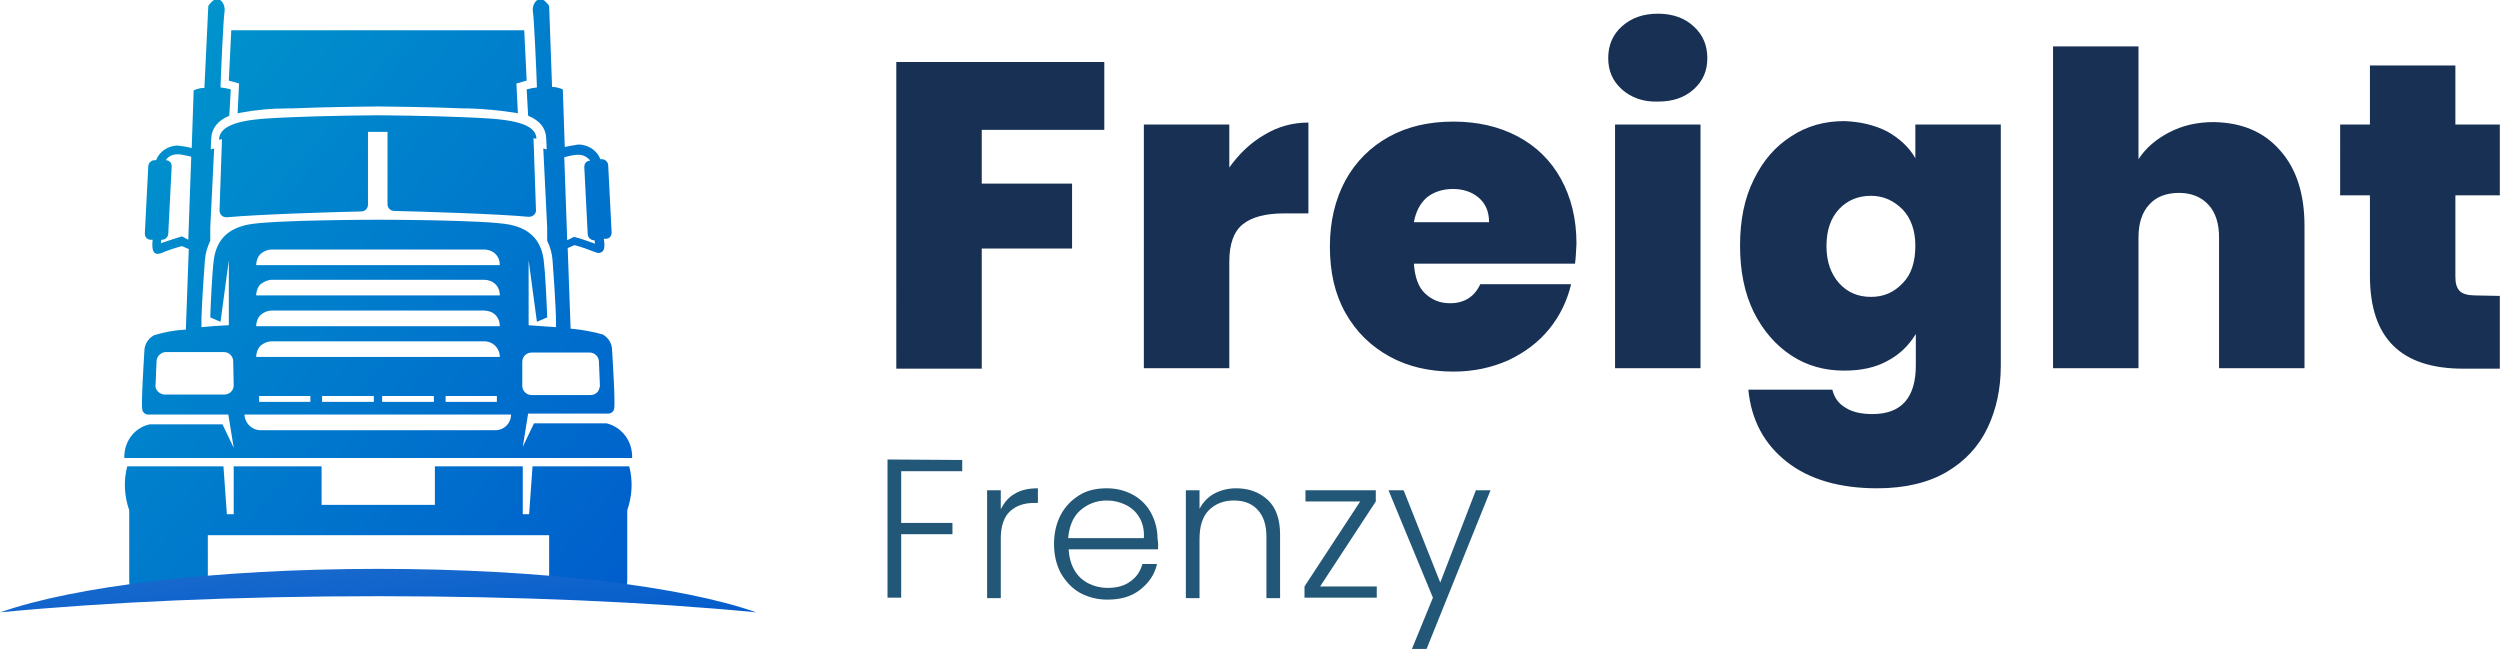 <?xml version="1.0" encoding="utf-8"?>
<!-- Generator: Adobe Illustrator 27.0.0, SVG Export Plug-In . SVG Version: 6.00 Build 0)  -->
<svg version="1.1" id="Capa_1" xmlns:svgjs="http://svgjs.dev/svgjs"
	 xmlns="http://www.w3.org/2000/svg" xmlns:xlink="http://www.w3.org/1999/xlink" x="0px" y="0px" viewBox="0 0 512 132.9"
	 style="enable-background:new 0 0 512 132.9;" xml:space="preserve">
<style type="text/css">
	.st0{fill:#173054;}
	.st1{fill:#225777;}
	.st2{fill:none;}
	.st3{clip-path:url(#SVGID_00000018938695140162355660000010743786610465578638_);}
	.st4{fill:url(#SVGID_00000098182659047009244010000014742549252200586636_);}
	.st5{clip-path:url(#SVGID_00000083081228211301570320000006786177476682701735_);}
	.st6{fill:url(#SVGID_00000034784993937542794580000006199019231838176680_);}
</style>
<g transform="matrix(1,0,0,1,3.462,0.503)">
	<g>
		<path class="st0" d="M222.7,12.2v13.9h-25.1v11h18.5v13.3h-18.5V75h-17.5V12.2H222.7z M255.5,27.1c2.8-1.7,5.8-2.5,9-2.5v18.6
			h-4.9c-3.8,0-6.6,0.7-8.5,2.2s-2.8,4.1-2.8,7.7v21.8h-17.5V25h17.5v8.8C250.3,31,252.7,28.7,255.5,27.1z M319.1,53.5h-33
			c0.2,2.7,0.9,4.8,2.3,6.1s3,2,5.1,2c2.9,0,5-1.3,6.2-3.9h18.6c-0.8,3.4-2.3,6.5-4.5,9.2s-5,4.8-8.4,6.4c-3.4,1.5-7.1,2.3-11.2,2.3
			c-4.9,0-9.3-1-13.1-3.1s-6.8-5-9-8.9s-3.2-8.4-3.2-13.6s1.1-9.7,3.2-13.6c2.1-3.8,5.1-6.8,8.9-8.9s8.2-3.1,13.2-3.1
			c4.9,0,9.3,1,13.1,3c3.8,2,6.8,4.9,8.9,8.7s3.2,8.2,3.2,13.3C319.3,50.8,319.3,52.1,319.1,53.5z M301.5,45c0-2.1-0.7-3.8-2.1-5
			s-3.2-1.8-5.3-1.8s-3.9,0.6-5.3,1.7c-1.4,1.2-2.3,2.9-2.7,5.1H301.5z M328.7,17.8c-1.9-1.7-2.8-3.8-2.8-6.4s0.9-4.8,2.8-6.5
			s4.3-2.6,7.4-2.6c3,0,5.5,0.9,7.3,2.6c1.9,1.7,2.8,3.9,2.8,6.5s-0.9,4.7-2.8,6.4s-4.3,2.5-7.3,2.5
			C333.1,20.4,330.6,19.5,328.7,17.8z M344.8,25v49.9h-17.5V25H344.8z M383,26.4c2.5,1.4,4.5,3.2,5.8,5.5V25h17.5v49.4
			c0,4.7-0.9,8.9-2.7,12.7s-4.6,6.8-8.3,9s-8.5,3.4-14.3,3.4c-7.7,0-13.9-1.8-18.5-5.4s-7.3-8.5-7.9-14.8h17.2
			c0.4,1.6,1.2,2.8,2.7,3.7c1.4,0.9,3.3,1.3,5.5,1.3c5.9,0,8.9-3.3,8.9-10v-6.4c-1.4,2.3-3.3,4.2-5.8,5.5c-2.5,1.4-5.5,2-8.9,2
			c-4,0-7.6-1-10.8-3.1s-5.8-5.1-7.7-8.9c-1.9-3.9-2.8-8.4-2.8-13.6s0.9-9.7,2.8-13.5c1.9-3.9,4.4-6.8,7.7-8.9
			c3.2-2.1,6.8-3.1,10.8-3.1C377.5,24.4,380.4,25.1,383,26.4z M386.2,42.4c-1.8-1.8-3.9-2.8-6.5-2.8s-4.8,0.9-6.5,2.7
			s-2.6,4.3-2.6,7.6c0,3.2,0.9,5.7,2.6,7.6c1.7,1.9,3.9,2.8,6.5,2.8s4.7-0.9,6.5-2.8c1.8-1.8,2.6-4.4,2.6-7.7
			C388.8,46.7,387.9,44.2,386.2,42.4z M463.5,30.3c3.4,3.8,5,9,5,15.5v29.1H451V48.1c0-2.8-0.7-5.1-2.2-6.7c-1.5-1.6-3.5-2.4-6-2.4
			c-2.6,0-4.7,0.8-6.1,2.4c-1.5,1.6-2.2,3.9-2.2,6.7v26.8H417V9h17.5v23.1c1.5-2.3,3.6-4.1,6.3-5.5s5.7-2.1,9.1-2.1
			C455.7,24.6,460.2,26.5,463.5,30.3z M508.5,60.1V75H501c-12.8,0-19.1-6.3-19.1-19V39.5h-6.1V25h6.1V12.9h17.5V25h9.1v14.5h-9.1
			v16.7c0,1.4,0.3,2.3,0.9,2.9c0.6,0.6,1.7,0.9,3.2,0.9L508.5,60.1L508.5,60.1z"/>
	</g>
	<g>
		<path class="st1" d="M193.6,93.7V96h-12.5v10.6h10.5v2.3h-10.5v13h-2.8V93.6L193.6,93.7L193.6,93.7z M204.4,100.6
			c1.3-0.8,2.9-1.1,4.7-1.1v3h-0.8c-2.1,0-3.7,0.6-4.9,1.7s-1.9,3-1.9,5.5V122h-2.8V99.9h2.8v3.9
			C202.2,102.4,203.1,101.3,204.4,100.6z M233.7,112h-18.3c0.1,1.7,0.5,3.1,1.2,4.3c0.7,1.2,1.7,2.1,2.9,2.7s2.5,0.9,3.9,0.9
			c1.8,0,3.4-0.4,4.6-1.3c1.3-0.9,2.1-2.1,2.5-3.6h3c-0.5,2.2-1.7,3.9-3.5,5.3s-4,2-6.7,2c-2.1,0-3.9-0.5-5.6-1.4
			c-1.6-0.9-2.9-2.3-3.9-4c-0.9-1.7-1.4-3.7-1.4-6s0.5-4.3,1.4-6s2.2-3,3.8-4s3.5-1.4,5.6-1.4s3.9,0.5,5.5,1.4s2.8,2.2,3.6,3.7
			s1.3,3.3,1.3,5.2C233.8,110.8,233.7,111.5,233.7,112z M229.9,105.5c-0.7-1.2-1.6-2-2.8-2.6s-2.5-0.9-3.9-0.9c-2.1,0-3.9,0.7-5.4,2
			s-2.3,3.3-2.5,5.7h15.5C230.9,108.1,230.6,106.7,229.9,105.5z M256.2,101.9c1.7,1.6,2.5,4,2.5,7.1v13h-2.8v-12.6
			c0-2.4-0.6-4.2-1.8-5.5s-2.8-1.9-4.9-1.9c-2.1,0-3.8,0.7-5.1,2s-1.9,3.3-1.9,5.9V122h-2.8V99.9h2.8v3.8c0.7-1.3,1.7-2.4,3-3.1
			s2.8-1.1,4.5-1.1C252.3,99.5,254.5,100.3,256.2,101.9z M266.9,119.6h11.6v2.3h-14.8v-2.3l11.4-17.4h-11.2v-2.3h14.4v2.3
			L266.9,119.6z M301.8,99.9l-13.1,32.5h-3l4.3-10.5l-9.1-22h3.1l7.5,18.9l7.3-18.9C298.8,99.9,301.8,99.9,301.8,99.9z"/>
	</g>
	<g>
		<rect x="-3.5" y="-0.5" class="st2" width="154.8" height="125.4"/>
		<g>
			<g>
				<g>
					<g>
						<g>
							<g>
								<g>
									<defs>
										<rect id="SVGID_1_" x="-3.5" y="-0.5" width="154.8" height="125.4"/>
									</defs>
									<clipPath id="SVGID_00000007429097195100639910000013074300948337486782_">
										<use xlink:href="#SVGID_1_"  style="overflow:visible;"/>
									</clipPath>
									<g style="clip-path:url(#SVGID_00000007429097195100639910000013074300948337486782_);">
										
											<linearGradient id="SVGID_00000022520324220483736930000003526197453606634378_" gradientUnits="userSpaceOnUse" x1="-114.384" y1="664.526" x2="-55.027" y2="723.883" gradientTransform="matrix(1.752 0 0 2.065 218.601 -1368.464)">
											<stop  offset="0" style="stop-color:#0099CC"/>
											<stop  offset="1" style="stop-color:#005DCC"/>
										</linearGradient>
										<path style="fill:url(#SVGID_00000022520324220483736930000003526197453606634378_);" d="M91.5,23.5
											c-6.4-0.3-17.6-0.4-17.6-0.4s-11.1,0.1-17.6,0.4c-6.4,0.3-14.8,0.4-14.9,4.6c0,0,0.2,0,0.6-0.1l-0.5,14.5
											c0,0.4,0.1,0.8,0.4,1.1c0.3,0.3,0.7,0.4,1.1,0.4c6.1-0.6,22.6-1.1,27.5-1.2c0.8,0,1.4-0.6,1.4-1.4V26.5h4v14.8
											c0,0.8,0.6,1.4,1.4,1.4c4.9,0.1,21.3,0.6,27.5,1.2c0.4,0,0.8-0.1,1.1-0.4c0.3-0.3,0.5-0.7,0.4-1.1l-0.5-14.6
											c0.4,0.1,0.6,0.1,0.6,0.1C106.3,23.9,97.9,23.8,91.5,23.5z M120.8,86.2h-14.9l-2.3,4.8l1.1-6.8h16c0,0,1.3,0.2,1.6-0.9
											c0.3-1.1-0.3-10.2-0.4-12c0-1.4-0.7-2.6-1.9-3.3c-2.1-0.6-4.4-1-6.6-1.2l-0.6-16.5l1.4-0.6c1.5,0.4,2.9,0.9,4.4,1.5
											c0.2,0.1,0.4,0.1,0.6,0.1s0.4-0.1,0.6-0.2c0.4-0.3,0.7-0.8,0.4-2.7h0.4c0.3,0,0.7-0.1,0.9-0.4c0.2-0.2,0.3-0.6,0.3-0.9
											l-0.7-13.7c0-0.7-0.6-1.3-1.3-1.3h-0.3c-0.7-1.8-2.4-2.9-4.3-3c-0.3,0-0.5,0-0.8,0.1c-0.9,0.1-1.6,0.3-2.2,0.4l-0.4-11.8
											c-0.7-0.3-1.5-0.5-2.2-0.5L109,0.7c0,0-0.9-1.4-1.8-1.4s-1.8,1.3-1.5,2.8c0.2,1.2,0.7,11.9,0.8,15.3
											c-0.7,0.1-1.4,0.2-2.1,0.4l0.3,5.4c2.4,1,3.6,2.5,3.7,4.6l0.1,2.3l-0.7-0.2l0.8,16.2v2.7c0.6,1.2,1,2.6,1.1,4
											c0.2,2.4,0.6,8.6,0.7,11.7v2c-3.1-0.2-5.6-0.4-5.6-0.4V52.8l1.7,12.6l2.1-0.9c-0.1-3.1-0.4-9.3-0.7-11.6
											c-0.4-3.3-2-6.4-7-7.4s-26.8-1-26.8-1s-21.8,0-26.8,1s-6.6,4.1-7,7.4c-0.3,2.3-0.6,8.5-0.7,11.6l2.1,0.9l1.7-12.6v13.3
											c0,0-2.6,0.1-5.6,0.4v-2c0.1-3.1,0.5-9.3,0.7-11.7c0.1-1.4,0.5-2.7,1.1-4v-2.7l0.8-16.2l-0.7,0.2l0.1-2.3
											c0.1-2,1.3-3.6,3.7-4.6l0.3-5.4c-0.7-0.2-1.4-0.3-2.1-0.4c0.1-3.5,0.6-14.1,0.8-15.3c0.3-1.5-0.6-2.8-1.5-2.8
											s-1.8,1.4-1.8,1.4l-0.8,16.8c-0.8,0-1.5,0.2-2.2,0.5l-0.4,11.8c-0.6-0.1-1.3-0.3-2.2-0.4c-0.3,0-0.5-0.1-0.8-0.1
											c-1.9,0.1-3.6,1.2-4.3,3h-0.3c-0.7,0-1.3,0.6-1.3,1.3l-0.7,13.7c0,0.3,0.1,0.7,0.3,0.9c0.2,0.2,0.5,0.4,0.9,0.4h0.4
											c-0.2,1.8,0.1,2.4,0.4,2.7c0.2,0.1,0.4,0.2,0.6,0.2s0.4-0.1,0.6-0.1c1.4-0.6,2.9-1.1,4.4-1.5l1.4,0.6L34.6,67
											c-2.2,0.1-4.5,0.5-6.6,1.2c-1.2,0.7-1.9,1.9-1.9,3.3c-0.1,1.8-0.7,10.9-0.4,12c0.3,1.1,1.6,0.9,1.6,0.9h16l1.1,6.8
											l-2.3-4.8H27.2C24,87.1,21.9,90,22,93.3h104C126.1,89.8,123.9,87,120.8,86.2z M114.6,31.2c0.2,0,0.4,0,0.5,0
											c0.9,0,1.8,0.5,2.3,1.2c-0.3,0-0.6,0.1-0.9,0.4c-0.2,0.2-0.3,0.6-0.3,0.9l0.7,13.7c0,0.7,0.6,1.3,1.3,1.3h0.1
											c0,0.3,0.1,0.5,0.1,0.7c-1.4-0.5-3.7-1.3-4-1.3l-0.3-0.1l-1.4,0.7l-0.6-17C112.8,31.5,113.6,31.3,114.6,31.2z M103.5,73.6
											c0-1.1,0.9-1.9,1.9-1.9h11.9c1,0,1.9,0.8,1.9,1.9l0.2,4.8c0,0.5-0.2,1-0.5,1.4c-0.4,0.4-0.9,0.6-1.4,0.6h-12.1
											c-1.1,0-1.9-0.9-1.9-1.9V73.6z M52.2,50.6h43.5c0.8,0,1.7,0.3,2.3,0.9c0.6,0.6,0.9,1.4,0.9,2.3H49c0-0.8,0.3-1.7,0.9-2.3
											C50.6,50.9,51.4,50.6,52.2,50.6z M52.2,56.8h43.5c0.8,0,1.7,0.3,2.3,0.9c0.6,0.6,0.9,1.4,0.9,2.3H49
											c0-0.8,0.3-1.7,0.9-2.3C50.6,57.2,51.4,56.8,52.2,56.8z M52.2,63.1h43.5c0.8,0,1.7,0.3,2.3,0.9c0.6,0.6,0.9,1.4,0.9,2.3
											H49c0-0.8,0.3-1.7,0.9-2.3C50.6,63.4,51.4,63.1,52.2,63.1z M52.2,69.4h43.5c1.8,0,3.2,1.4,3.2,3.2H49
											c0-0.8,0.3-1.7,0.9-2.3C50.6,69.7,51.4,69.4,52.2,69.4z M98.3,80.6v1.2H87.8v-1.2H98.3z M85.4,80.6v1.2H74.8v-1.2H85.4z
											 M73.1,80.6v1.2H62.5v-1.2H73.1z M60.1,80.6v1.2H49.6v-1.2H60.1z M33.8,47.9L33.5,48c-0.3,0.1-2.6,0.8-4,1.3
											c0-0.2,0-0.5,0.1-0.7h0.1c0.7,0,1.3-0.6,1.3-1.3l0.7-13.7c0-0.3-0.1-0.7-0.3-0.9c-0.2-0.2-0.5-0.4-0.9-0.4
											c0.5-0.8,1.4-1.2,2.3-1.2c0.2,0,0.4,0,0.5,0c1,0.2,1.8,0.3,2.4,0.5l-0.6,17L33.8,47.9z M44.4,78.4c0,1.1-0.9,1.9-1.9,1.9
											H30.3c-0.5,0-1-0.2-1.4-0.6s-0.6-0.9-0.5-1.4l0.2-4.8c0-1,0.9-1.9,1.9-1.9h11.9c1.1,0,1.9,0.9,1.9,1.9L44.4,78.4z
											 M97.8,87.6H50.1c-1.8,0.1-3.4-1.3-3.5-3.2h54.6C101.2,86.3,99.6,87.7,97.8,87.6L97.8,87.6z M105.6,95l-0.7,9.8h-1.3V95
											h-18v7.9H62.4V95h-18v9.8H43L42.3,95H22.6c-0.8,3-0.6,6.1,0.4,9v14.5c0,2,1.6,3.6,3.6,3.6h8.9c2,0,3.6-1.6,3.6-3.6v-9.4
											H109v9.4c0,2,1.6,3.6,3.6,3.6h8.9c1,0,1.9-0.4,2.5-1.1c0.7-0.7,1-1.6,1-2.5V104c1-2.9,1.2-6,0.4-9H105.6z M45.5,16.6
											l-0.3,6.1c0.2,0,0.4-0.1,0.5-0.1c3.2-0.6,6.4-0.9,9.6-0.9h1c6.4-0.3,17.5-0.4,17.6-0.4l0,0c0.1,0,11.2,0.1,17.6,0.4h1
											c3.2,0.1,6.4,0.4,9.6,0.9c0.2,0,0.4,0.1,0.5,0.1l-0.3-6.1l1.4-0.4c0,0,0.3-0.1,0.7-0.2c-0.2-4.3-0.4-7.9-0.5-10.3h-60
											c-0.1,2.4-0.3,6-0.5,10.3c0.4,0.1,0.7,0.2,0.7,0.2L45.5,16.6z"/>
									</g>
								</g>
							</g>
						</g>
					</g>
				</g>
			</g>
			<g>
				<g>
					<g>
						<g>
							<g>
								<g>
									<defs>
										<rect id="SVGID_00000141442624678037912040000014751790104808022165_" x="-3.5" y="-0.5" width="154.8" height="125.4"/>
									</defs>
									<clipPath id="SVGID_00000168838076715972128110000000215950946634803353_">
										<use xlink:href="#SVGID_00000141442624678037912040000014751790104808022165_"  style="overflow:visible;"/>
									</clipPath>
									<g style="clip-path:url(#SVGID_00000168838076715972128110000000215950946634803353_);">
										
											<linearGradient id="SVGID_00000152221752698175152210000005650246478487869362_" gradientUnits="userSpaceOnUse" x1="-178.544" y1="9901.34" x2="-119.187" y2="9960.697" gradientTransform="matrix(2.608 0 0 0.15 446.537 -1366.27)">
											<stop  offset="0" style="stop-color:#1A6ACC"/>
											<stop  offset="1" style="stop-color:#005BCC"/>
										</linearGradient>
										<path style="fill:url(#SVGID_00000152221752698175152210000005650246478487869362_);" d="M74,121.6
											c28.9,0,55.7,1.2,77.4,3.3c-15-5.3-44-8.9-77.4-8.9s-62.4,3.6-77.4,8.9C18.3,122.8,45,121.6,74,121.6z"/>
									</g>
								</g>
							</g>
						</g>
					</g>
				</g>
			</g>
		</g>
	</g>
</g>
</svg>
